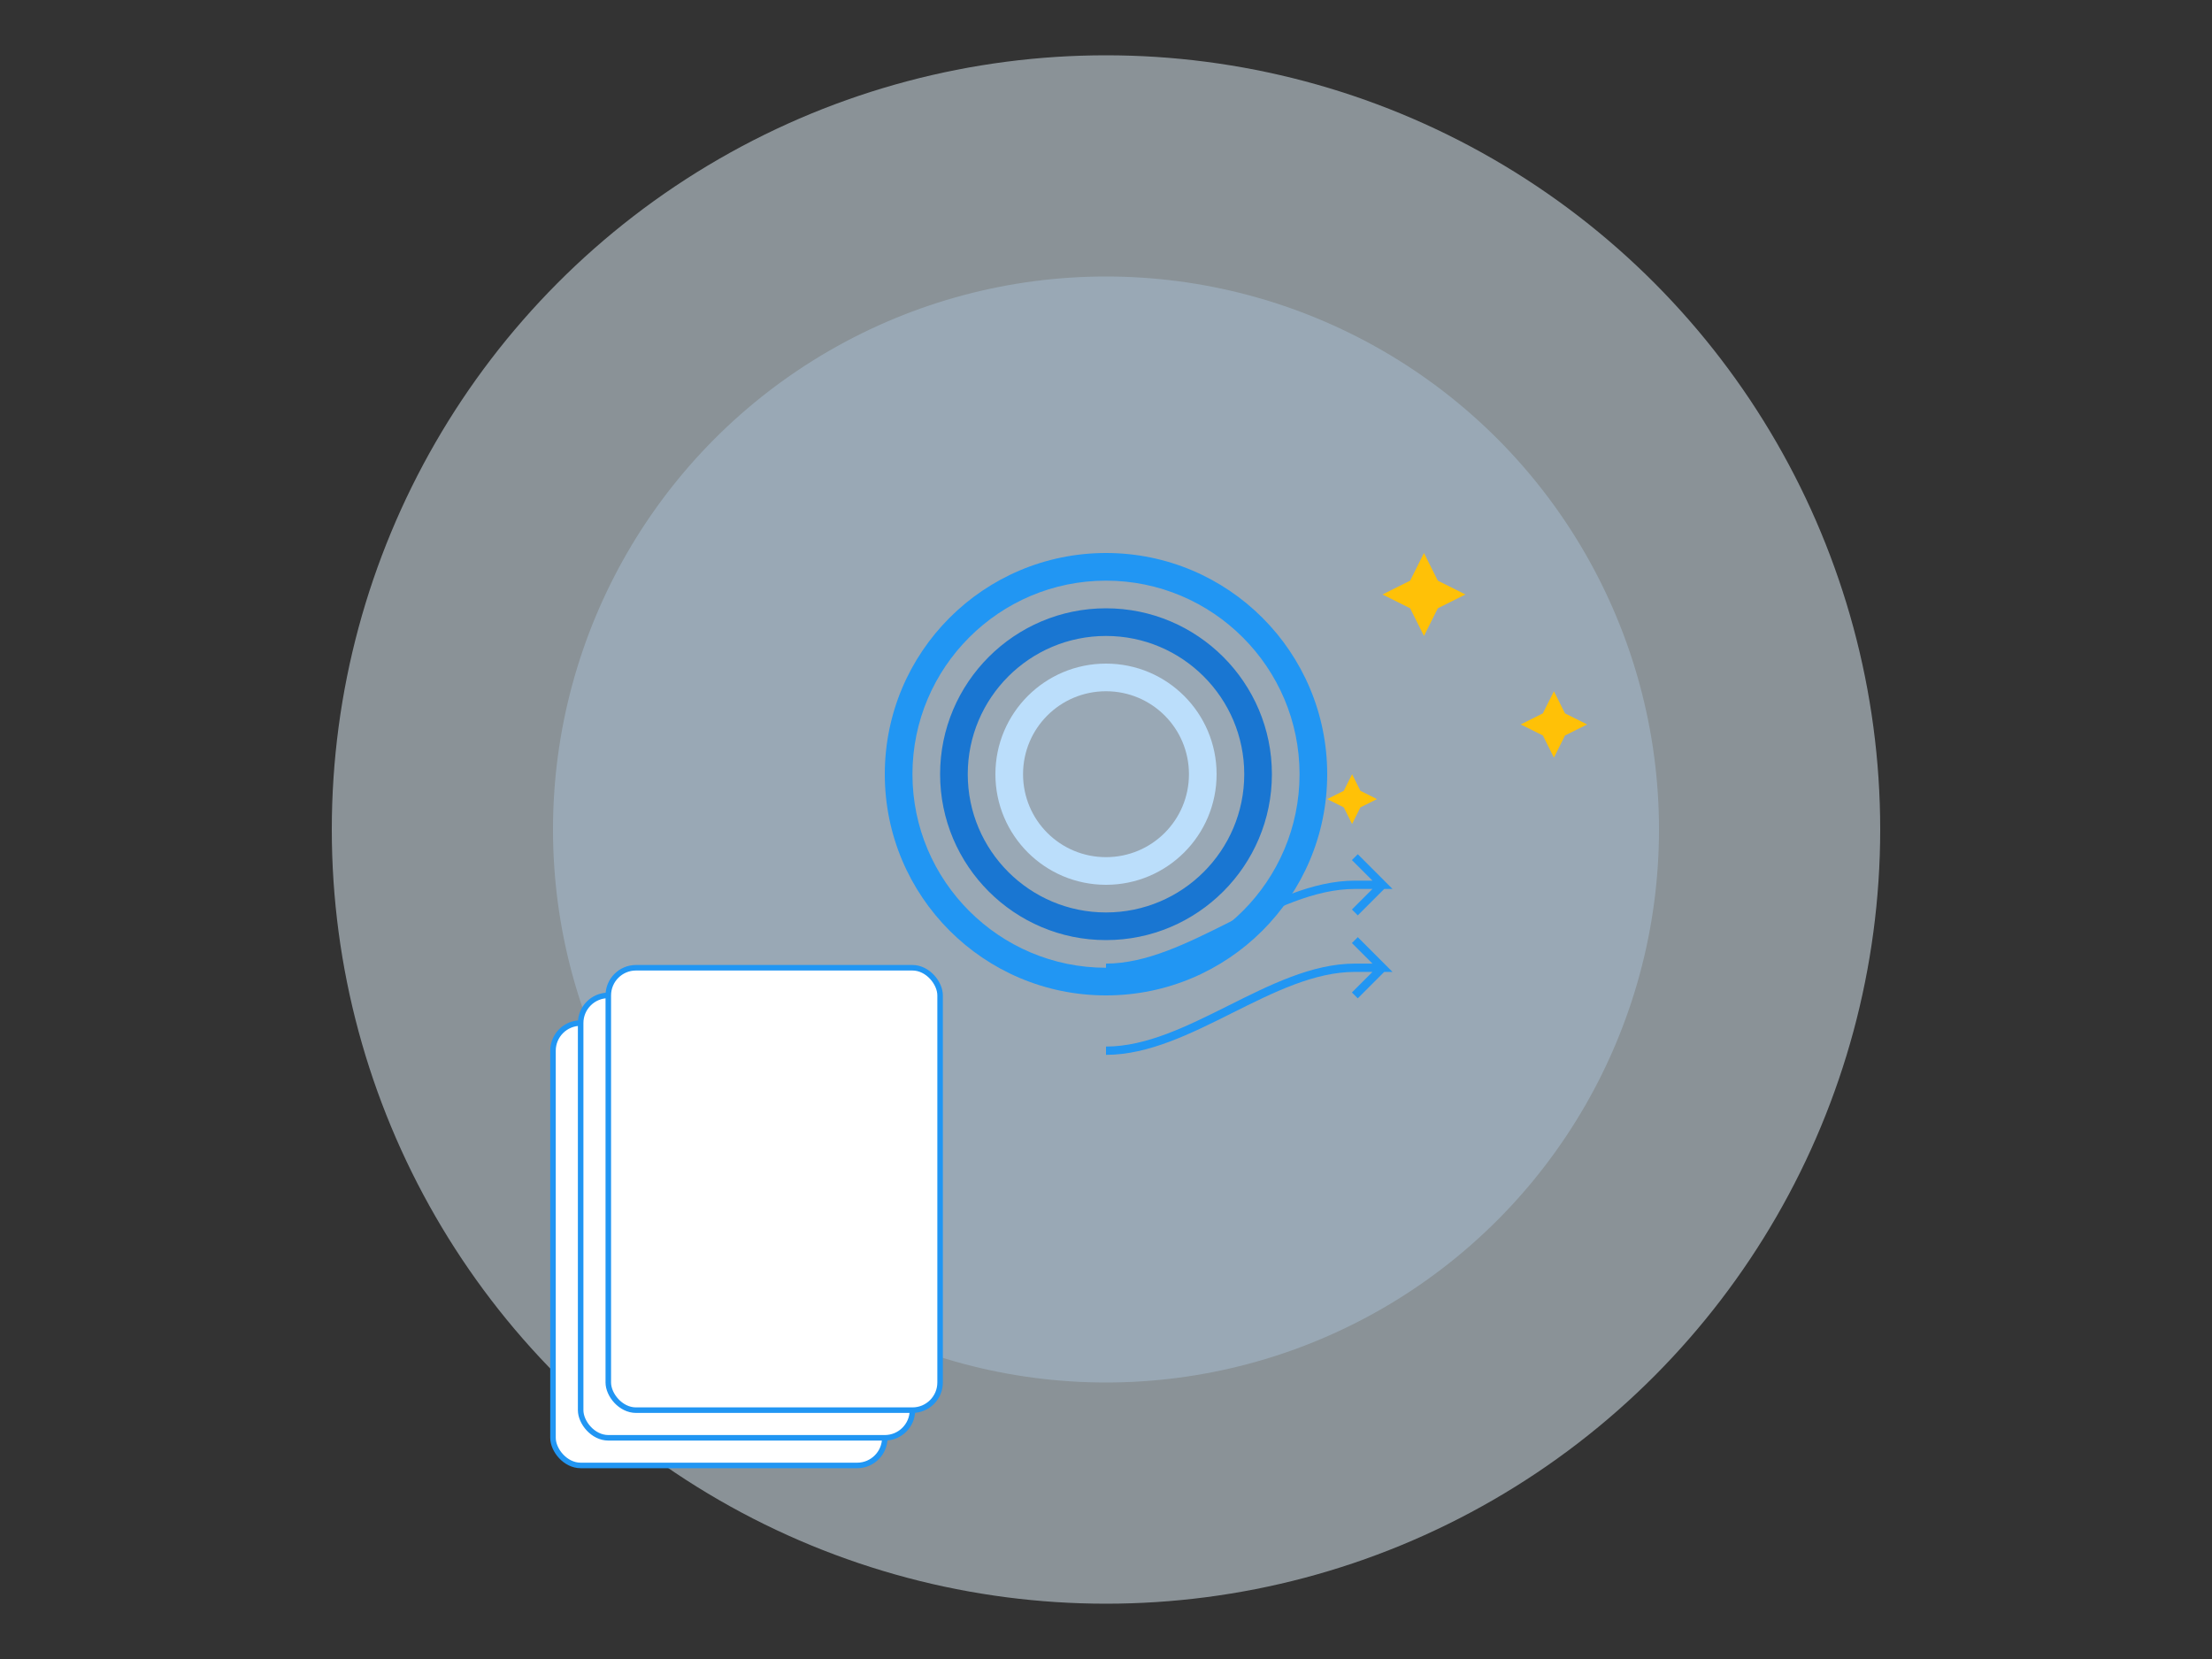 <?xml version="1.0" encoding="UTF-8"?>
<svg width="800" height="600" viewBox="0 0 800 600" fill="none" xmlns="http://www.w3.org/2000/svg">
  <rect x="0" y="0" width="800" height="600" fill="#333333" stroke="none"/>
  <!-- Background Elements -->
  <circle cx="400" cy="300" r="280" fill="#E3F2FD" opacity="0.5"/>
  <circle cx="400" cy="300" r="200" fill="#BBDEFB" opacity="0.3"/>
  
  <!-- Brain Icon -->
  <g transform="translate(320,200)">
    <path d="M80 0C35.8 0 0 35.8 0 80s35.8 80 80 80 80-35.8 80-80S124.2 0 80 0zm0 150c-38.6 0-70-31.4-70-70s31.4-70 70-70 70 31.4 70 70-31.4 70-70 70z" 
          fill="#2196F3"/>
    <path d="M80 20C46.9 20 20 46.9 20 80s26.9 60 60 60 60-26.9 60-60S113.1 20 80 20zm0 110c-27.6 0-50-22.4-50-50s22.4-50 50-50 50 22.4 50 50-22.4 50-50 50z" 
          fill="#1976D2"/>
    <!-- Brain Patterns -->
    <path d="M80 40c-22.1 0-40 17.9-40 40s17.9 40 40 40 40-17.9 40-40-17.9-40-40-40zm0 70c-16.6 0-30-13.4-30-30s13.4-30 30-30 30 13.4 30 30-13.4 30-30 30z" 
          fill="#BBDEFB"/>
  </g>
  
  <!-- Learning Cards -->
  <g transform="translate(200,350)">
    <!-- Card Stack -->
    <rect x="0" y="20" width="120" height="160" rx="10" fill="#FFFFFF" stroke="#2196F3" stroke-width="2"/>
    <rect x="10" y="10" width="120" height="160" rx="10" fill="#FFFFFF" stroke="#2196F3" stroke-width="2"/>
    <rect x="20" y="0" width="120" height="160" rx="10" fill="#FFFFFF" stroke="#2196F3" stroke-width="2"/>
  </g>
  
  <!-- Progress Arrows -->
  <g transform="translate(400,350)">
    <path d="M0,0 C30,0 60,-30 90,-30 L100,-30 L90,-40 L100,-30 L90,-20" 
          stroke="#2196F3" stroke-width="3" fill="none"/>
    <path d="M0,30 C30,30 60,0 90,0 L100,0 L90,-10 L100,0 L90,10" 
          stroke="#2196F3" stroke-width="3" fill="none"/>
  </g>
  
  <!-- Success Stars -->
  <g transform="translate(500,200)">
    <path d="M10,10 L15,0 L20,10 L30,15 L20,20 L15,30 L10,20 L0,15 Z" fill="#FFC107"/>
  </g>
  <g transform="translate(550,250)">
    <path d="M8,8 L12,0 L16,8 L24,12 L16,16 L12,24 L8,16 L0,12 Z" fill="#FFC107"/>
  </g>
  <g transform="translate(480,280)">
    <path d="M6,6 L9,0 L12,6 L18,9 L12,12 L9,18 L6,12 L0,9 Z" fill="#FFC107"/>
  </g>
</svg> 